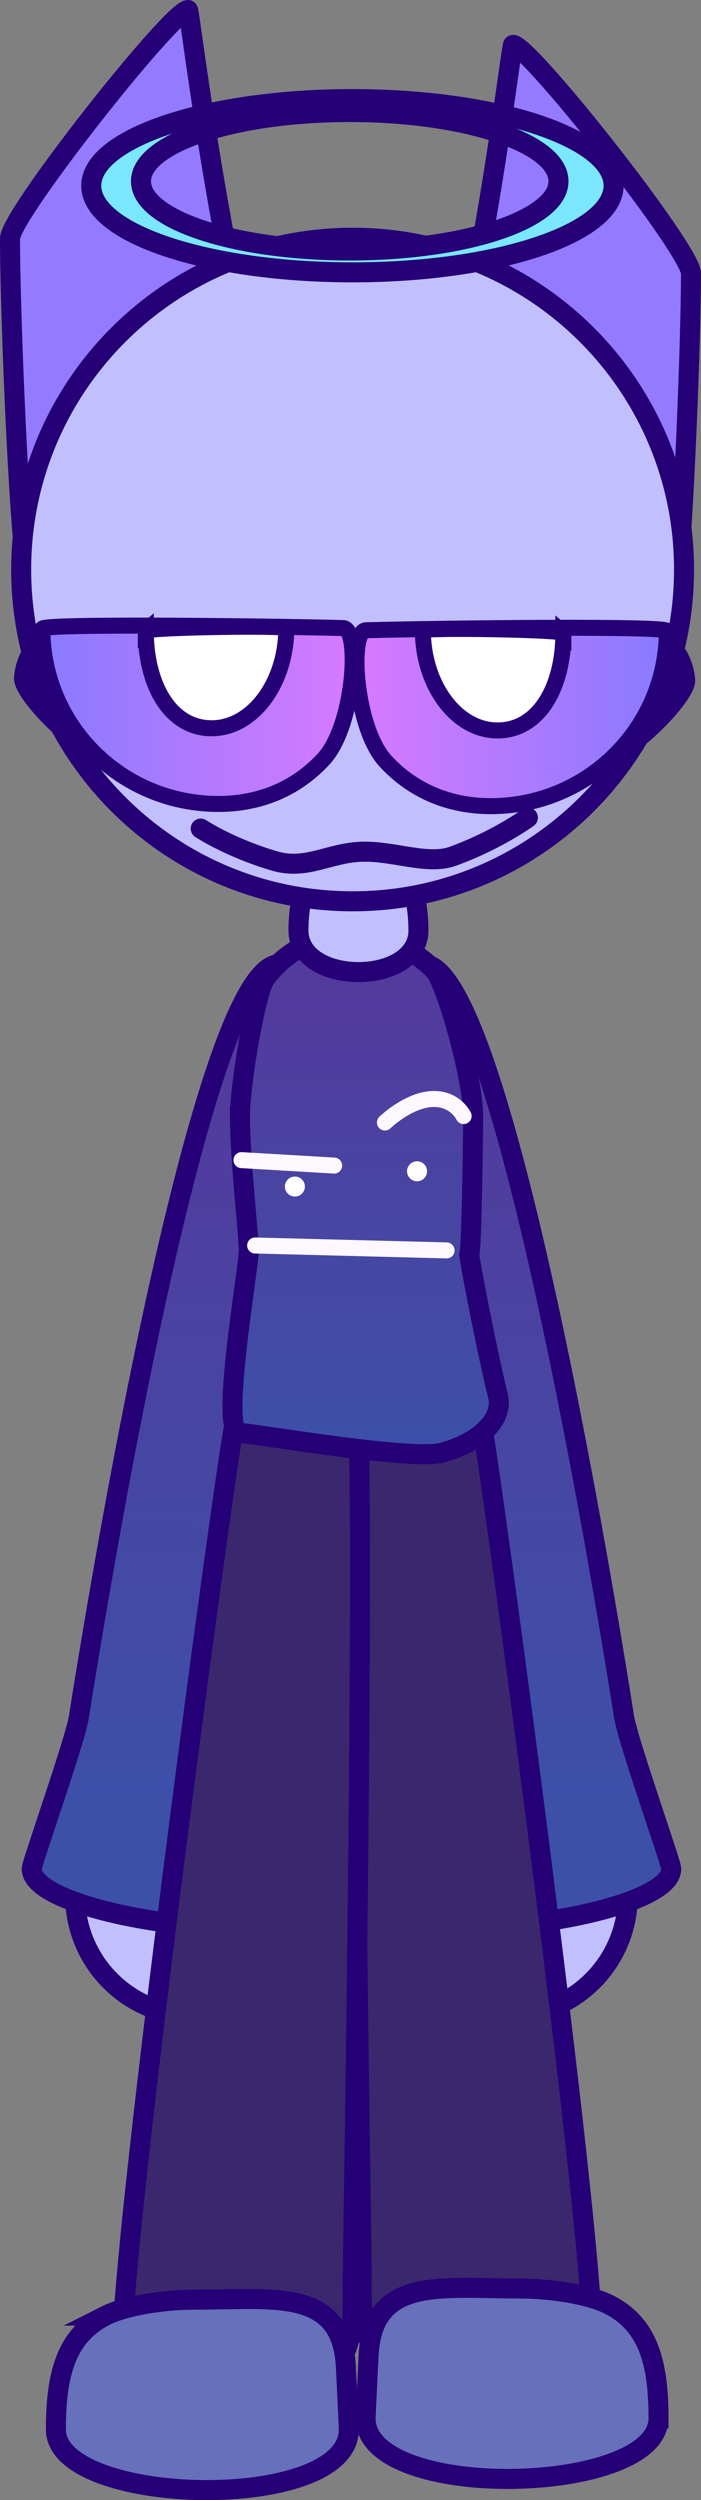 <svg version="1.1" xmlns="http://www.w3.org/2000/svg" xmlns:xlink="http://www.w3.org/1999/xlink" width="87.625" height="312.17" viewBox="0,0,87.625,312.17"><rect x="0" y="0" width="87.625" height="312.17" fill="#808080" stroke="none"/><defs><linearGradient x1="295.366" y1="144.118" x2="293.836" y2="250.513" gradientUnits="userSpaceOnUse" id="color-1"><stop offset="0" stop-color="#55389c"/><stop offset="1" stop-color="#3c50a8"/></linearGradient><linearGradient x1="340.402" y1="144.118" x2="341.933" y2="250.513" gradientUnits="userSpaceOnUse" id="color-2"><stop offset="0" stop-color="#55389c"/><stop offset="1" stop-color="#3c50a8"/></linearGradient><linearGradient x1="319.653" y1="140.535" x2="319.653" y2="205.489" gradientUnits="userSpaceOnUse" id="color-3"><stop offset="0" stop-color="#55389c"/><stop offset="1" stop-color="#3c50a8"/></linearGradient><linearGradient x1="279.244" y1="102.415" x2="323.25" y2="102.415" gradientUnits="userSpaceOnUse" id="color-4"><stop offset="0" stop-color="#887aff"/><stop offset="1" stop-color="#e27aff"/></linearGradient><linearGradient x1="357.299" y1="102.688" x2="313.293" y2="102.688" gradientUnits="userSpaceOnUse" id="color-5"><stop offset="0" stop-color="#887aff"/><stop offset="1" stop-color="#e27aff"/></linearGradient></defs><g transform="translate(-273.948,-23.915)"><g data-paper-data="{&quot;isPaintingLayer&quot;:true}" fill-rule="nonzero" stroke-linejoin="miter" stroke-miterlimit="10" stroke-dasharray="" stroke-dashoffset="0" style="mix-blend-mode: normal"><path d="M279.55,98.11c-0.205,-0.866 -2.316,-2.541 -2.467,-3.98c-1.05,-9.959 -1.885,-32.73 -1.885,-40.429c0,-2.926 20.247,-28.536 22.248,-28.536c0.15,0 1.622,12.504 4.352,27.301c3.615,19.588 8.707,42.83 8.707,42.83c0,0 -30.651,4.098 -30.955,2.814z" fill="#947aff" stroke="#250077" stroke-width="2.5" stroke-linecap="butt"/><path d="M325.015,99.649c0,0 5.092,-23.242 8.707,-42.83c2.731,-14.797 4.202,-27.301 4.352,-27.301c2.001,0 22.248,25.61 22.248,28.536c0,7.699 -0.835,30.47 -1.885,40.429c-0.152,1.439 -2.263,3.114 -2.467,3.98c-0.304,1.285 -30.955,-2.814 -30.955,-2.814z" data-paper-data="{&quot;index&quot;:null}" fill="#947aff" stroke="#250077" stroke-width="2.5" stroke-linecap="butt"/><path d="M283.344,260.636c0,-8.281 6.713,-14.995 14.995,-14.995c8.281,0 14.995,6.713 14.995,14.995c0,8.281 -6.713,14.995 -14.995,14.995c-8.281,0 -14.995,-6.713 -14.995,-14.995z" fill="#c2bfff" stroke="#250077" stroke-width="2.5" stroke-linecap="butt"/><path d="M337.43,275.631c-8.281,0 -14.995,-6.713 -14.995,-14.995c0,-8.281 6.713,-14.995 14.995,-14.995c8.281,0 14.995,6.713 14.995,14.995c0,8.281 -6.713,14.995 -14.995,14.995z" data-paper-data="{&quot;index&quot;:null}" fill="#c2bfff" stroke="#250077" stroke-width="2.5" stroke-linecap="butt"/><path d="M303.869,264.685c-11.351,-0.163 -26.012,-3.439 -25.955,-7.446c0.01,-0.707 5.428,-16.017 5.88,-18.865c5.083,-32.04 16.503,-94.186 25.087,-94.062c11.351,0.163 6.339,120.536 -5.013,120.372z" fill="url(#color-1)" stroke="#250077" stroke-width="2.5" stroke-linecap="butt"/><path d="M326.886,144.313c8.584,-0.123 20.004,62.022 25.087,94.062c0.452,2.848 5.87,18.157 5.88,18.865c0.058,4.006 -14.603,7.282 -25.955,7.446c-11.351,0.163 -16.364,-120.209 -5.013,-120.372z" data-paper-data="{&quot;index&quot;:null}" fill="url(#color-2)" stroke="#250077" stroke-width="2.5" stroke-linecap="butt"/><path d="M347.965,315.716c0,13.036 -19.258,10.517 -26.967,1.896c-2.176,-2.433 -1.827,-7.598 -1.827,-10.292c0,-1.171 -1.869,-112.14 -0.284,-112.14c1.543,0 13.784,0.333 15.044,5.132c0.936,3.562 14.033,100.451 14.033,115.404z" data-paper-data="{&quot;index&quot;:null}" fill="#3b276d" stroke="#250077" stroke-width="2.5" stroke-linecap="butt"/><path d="M356.264,325.879c0,9.657 -36.617,10.497 -36.617,0c0,-0.261 0.355,-7.493 0.367,-7.748c0.467,-10.004 8.94,-8.468 18.988,-8.468c3.544,0 8.437,0.677 11.042,1.992c4.969,2.508 6.22,7.338 6.22,14.224z" data-paper-data="{&quot;index&quot;:null}" fill="#6770bb" stroke="#250077" stroke-width="2.5" stroke-linecap="butt"/><path d="M303.267,201.707c1.261,-4.799 13.501,-5.132 15.044,-5.132c1.585,0 -0.284,110.969 -0.284,112.14c0,2.694 0.349,7.859 -1.827,10.292c-7.709,8.621 -26.967,11.14 -26.967,-1.896c0,-14.953 13.097,-111.842 14.033,-115.404z" fill="#3b276d" stroke="#250077" stroke-width="2.5" stroke-linecap="butt"/><path d="M303.943,163.337c-0.043,-3.782 1.951,-15.532 3.132,-17.187c2.237,-3.133 6.165,-5.446 10.059,-5.604c4.597,-0.187 8.757,2.038 11.144,4.557c1.317,1.39 4.573,12.478 4.809,17.739c0.032,0.709 -0.168,17.532 -0.489,17.669c-0.095,0.041 2.059,11.448 3.605,17.743c0.65,2.647 -1.946,5.657 -6.942,7.031c-3.884,1.068 -23.45,-2.397 -25.388,-2.449c-2.511,-0.067 1.239,-20.831 1.168,-22.854c-0.117,-3.375 -1.028,-10.393 -1.098,-16.645z" fill="url(#color-3)" stroke="#250077" stroke-width="2.5" stroke-linecap="butt"/><path d="M318.754,127.548c4.141,0 7.498,5.618 7.498,12.548c0,6.93 -14.996,6.93 -14.996,0c0,-6.93 3.357,-12.548 7.498,-12.548z" fill="#c2bfff" stroke="#250077" stroke-width="2.5" stroke-linecap="butt"/><path d="M276.595,95.026c0,-22.88 18.548,-41.428 41.428,-41.428c22.88,0 41.428,18.548 41.428,41.428c0,22.88 -18.548,41.428 -41.428,41.428c-22.88,0 -41.428,-18.548 -41.428,-41.428z" fill="#c2bfff" stroke="#250077" stroke-width="2.5" stroke-linecap="butt"/><path d="M287.156,313.05c2.606,-1.315 7.498,-1.992 11.042,-1.992c10.048,0 18.521,-1.536 18.988,8.468c0.012,0.255 0.367,7.487 0.367,7.748c0,10.497 -36.617,9.657 -36.617,0c0,-6.886 1.251,-11.716 6.22,-14.224z" fill="#6770bb" stroke="#250077" stroke-width="2.5" stroke-linecap="butt"/><g fill="none" stroke="#fdf7ff" stroke-width="2" stroke-linecap="round"><path d="M304.135,168.771l11.582,0.681"/><path d="M322.063,164.072c0,0 2.799,-2.713 5.762,-2.922c2.985,-0.211 4.077,2.119 4.077,2.119"/><path d="M329.772,180.044l-23.933,-0.614"/></g><path d="M309.558,172.071c0,-0.69 0.56,-1.25 1.25,-1.25c0.69,0 1.25,0.56 1.25,1.25c0,0.69 -0.56,1.25 -1.25,1.25c-0.69,0 -1.25,-0.56 -1.25,-1.25z" fill="#ffffff" stroke="none" stroke-width="0.5" stroke-linecap="butt"/><path d="M324.828,170.163c0,-0.69 0.56,-1.25 1.25,-1.25c0.69,0 1.25,0.56 1.25,1.25c0,0.69 -0.56,1.25 -1.25,1.25c-0.69,0 -1.25,-0.56 -1.25,-1.25z" fill="#ffffff" stroke="none" stroke-width="0.5" stroke-linecap="butt"/><path d="M285.354,47.105c0,-5.973 14.617,-10.816 32.647,-10.816c18.031,0 32.647,4.842 32.647,10.816c0,5.973 -14.617,10.816 -32.647,10.816c-18.031,0 -32.647,-4.842 -32.647,-10.816zM317.665,55.192c14.412,0 26.095,-3.871 26.095,-8.645c0,-4.775 -11.683,-8.645 -26.095,-8.645c-14.412,0 -26.095,3.871 -26.095,8.645c0,4.775 11.683,8.645 26.095,8.645z" fill="#7ae7ff" stroke="#250077" stroke-width="2.5" stroke-linecap="butt"/><g stroke-width="2" stroke-linecap="butt"><path d="M285.099,109.688c0,1.476 0.252,7.89 -1.763,7.89c-0.612,0 -7.633,-6.113 -7.633,-8.921c0,-1.713 1.166,-5.105 2.932,-5.105c3.57,0 6.464,2.747 6.464,6.136z" fill="#250077" stroke="none"/><path d="M279.244,102.415c0,-0.651 27.69,-0.333 37.596,-0.079c2.158,0.055 1.41,12.188 -2.441,16.358c-3.2,3.466 -7.637,5.604 -13.152,5.604c-12.152,0 -22.003,-9.797 -22.003,-21.883z" fill="url(#color-4)" stroke="#250077"/><path d="M292.172,102.687c0,-0.441 17.563,-0.724 17.563,-0.325c0,6.717 -4.132,12.486 -9.328,12.486c-5.197,0 -8.234,-5.445 -8.234,-12.162z" fill="#ffffff" stroke="#250077"/></g><g data-paper-data="{&quot;index&quot;:null}" stroke-width="2" stroke-linecap="butt"><path d="M357.908,103.824c1.766,0 2.932,3.392 2.932,5.105c0,2.808 -7.021,8.921 -7.633,8.921c-2.015,0 -1.763,-6.413 -1.763,-7.89c0,-3.389 2.894,-6.136 6.464,-6.136z" fill="#250077" stroke="none"/><path d="M357.299,102.688c0,12.086 -9.851,21.883 -22.003,21.883c-5.515,0 -9.951,-2.139 -13.152,-5.604c-3.851,-4.17 -4.599,-16.303 -2.441,-16.358c9.906,-0.254 37.596,-0.572 37.596,0.079z" fill="url(#color-5)" stroke="#250077"/><path d="M344.371,102.959c0,6.717 -3.038,12.162 -8.234,12.162c-5.197,0 -9.328,-5.77 -9.328,-12.486c0,-0.4 17.563,-0.116 17.563,0.325z" fill="#ffffff" stroke="#250077"/></g><path d="M339.937,126.01c0,0 -3.759,2.767 -9.377,4.818c-3.121,1.14 -7.361,-0.668 -11.304,-0.566c-4.221,0.109 -6.965,2.347 -11.014,1.15c-5.633,-1.664 -9.205,-4.039 -9.205,-4.039" fill="none" stroke="#250077" stroke-width="2.5" stroke-linecap="round"/></g></g></svg>